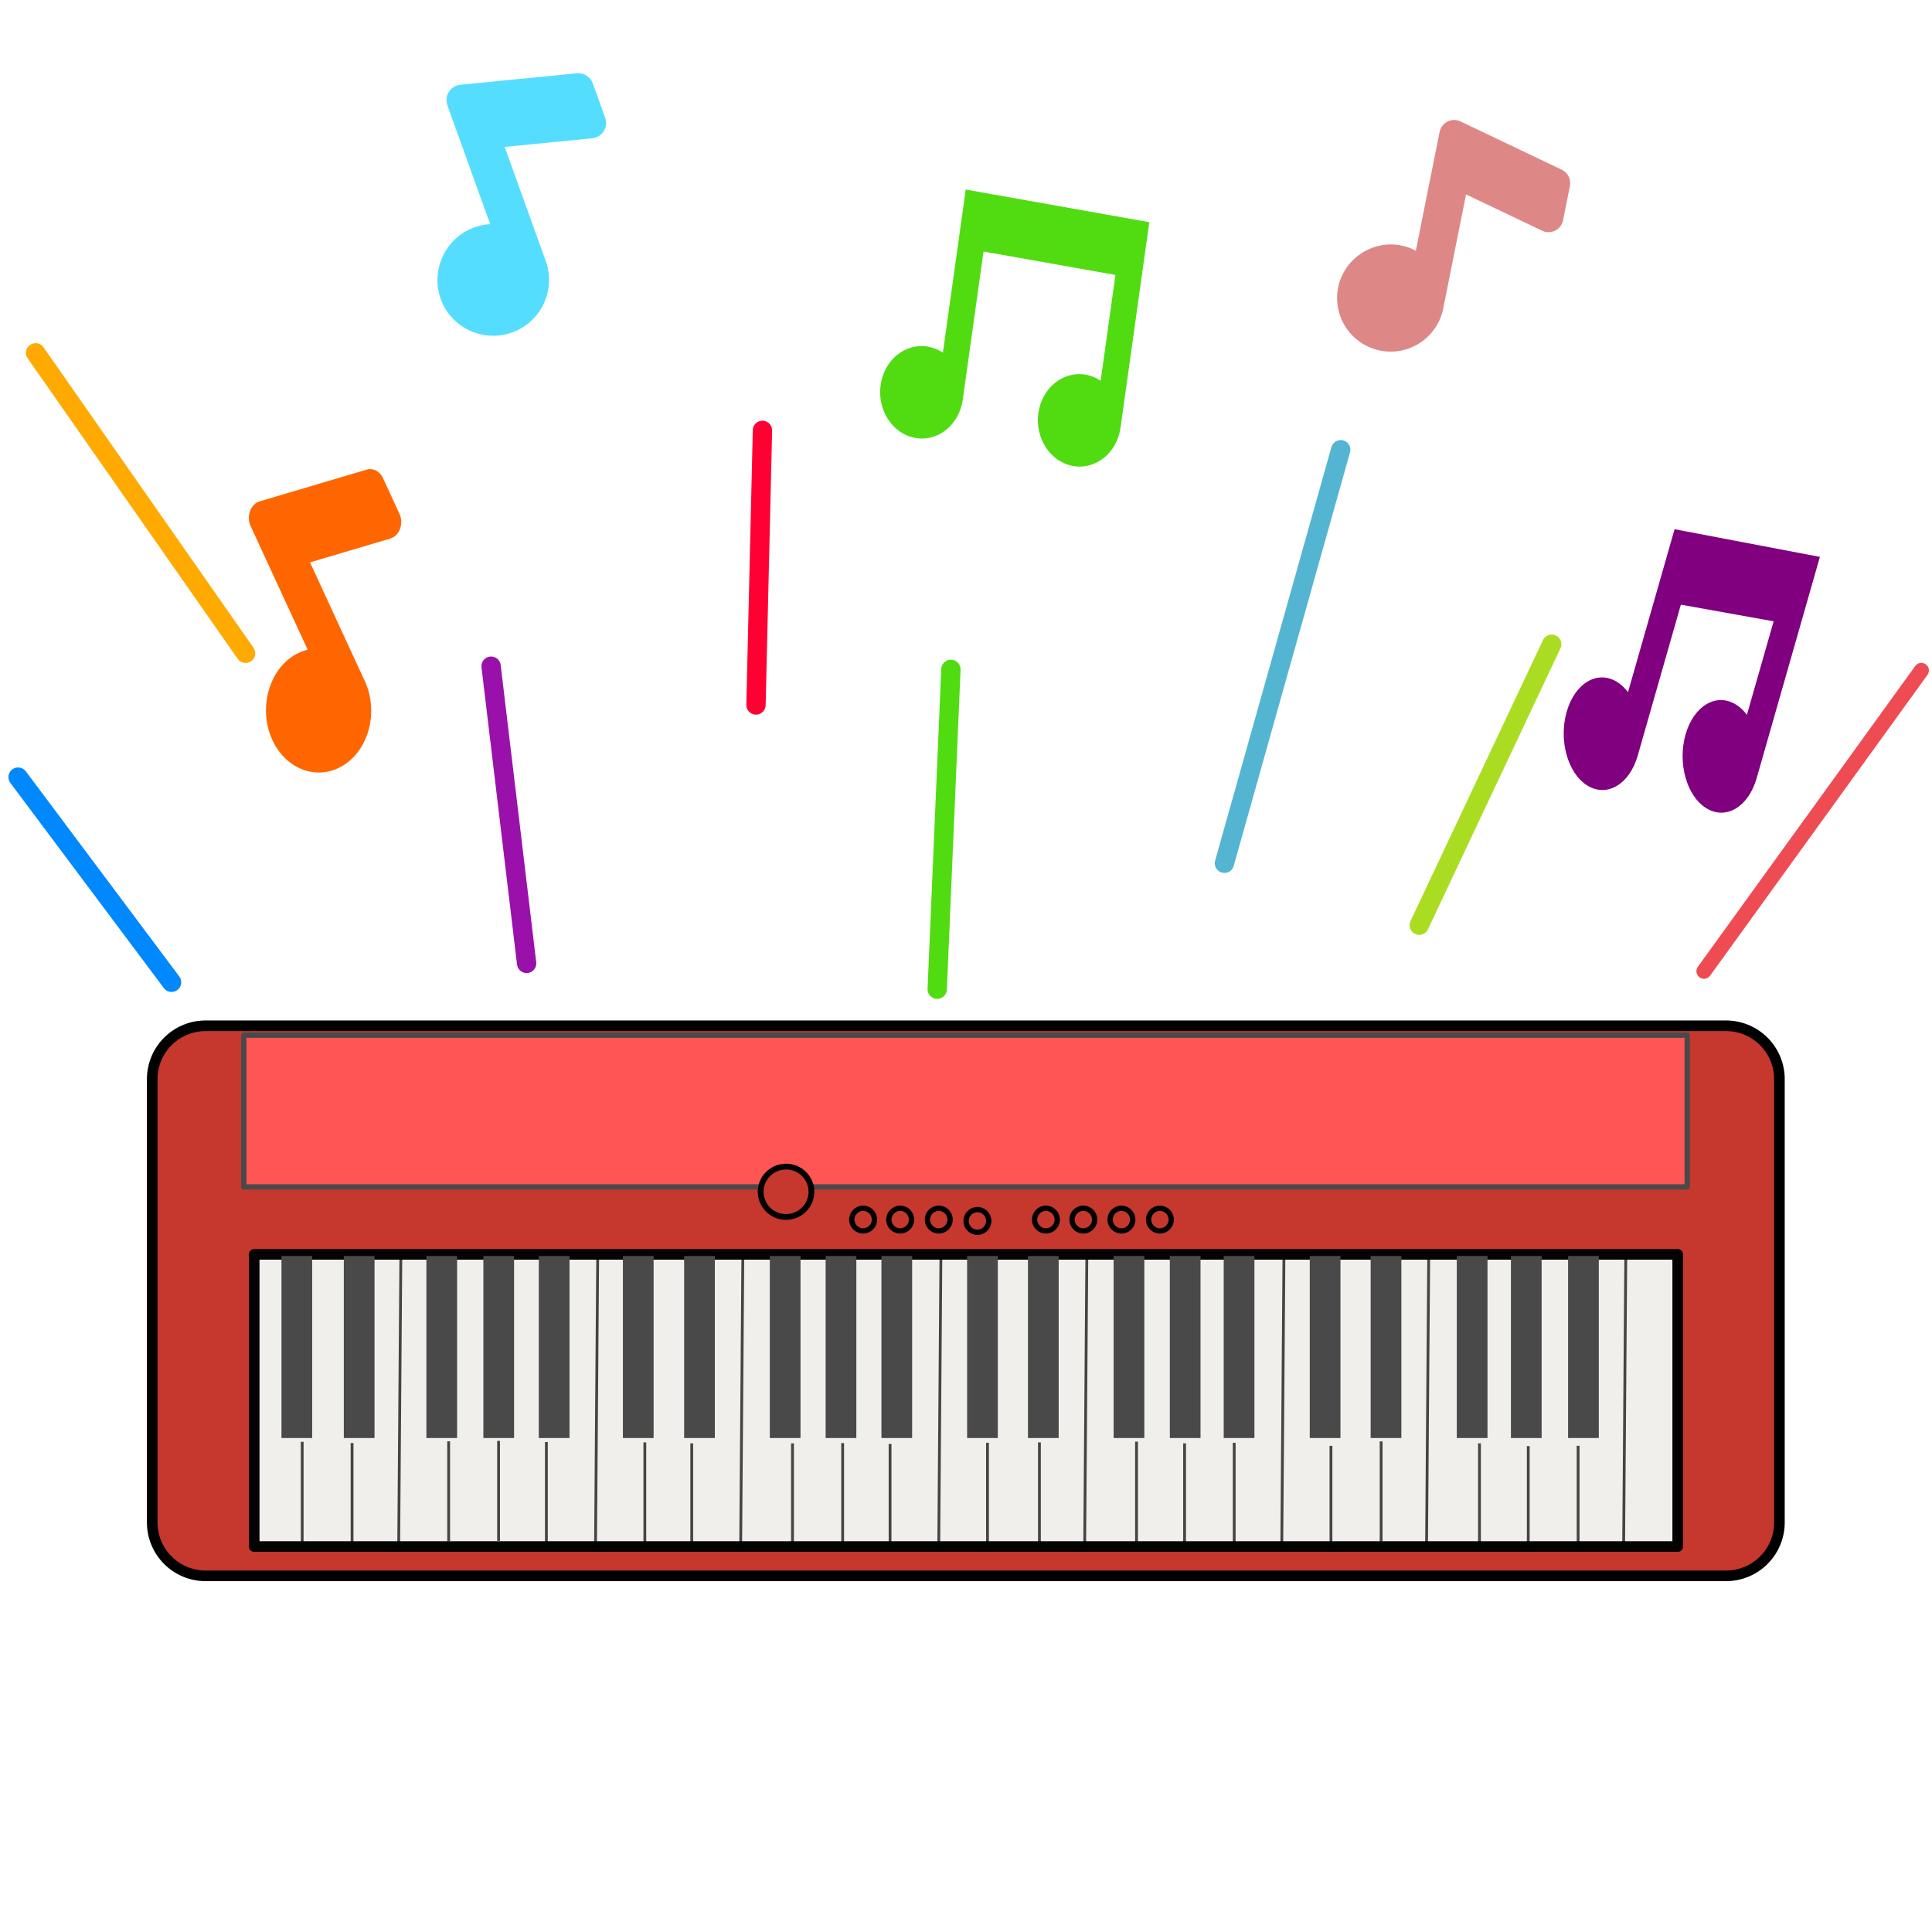 <?xml version="1.0" encoding="UTF-8" standalone="no"?>
<!-- Created with Inkscape (http://www.inkscape.org/) -->

<svg
   width="200mm"
   height="200mm"
   viewBox="0 0 200 200"
   version="1.1"
   id="svg5"
   inkscape:version="1.1.1 (3bf5ae0d25, 2021-09-20)"
   sodipodi:docname="drawing-1.svg"
   inkscape:export-filename="D:\daemon_website\art\piano-8.png"
   inkscape:export-xdpi="96"
   inkscape:export-ydpi="96"
   xmlns:inkscape="http://www.inkscape.org/namespaces/inkscape"
   xmlns:sodipodi="http://sodipodi.sourceforge.net/DTD/sodipodi-0.dtd"
   xmlns="http://www.w3.org/2000/svg"
   xmlns:svg="http://www.w3.org/2000/svg">
  <sodipodi:namedview
     id="namedview7"
     pagecolor="#ffffff"
     bordercolor="#666666"
     borderopacity="1.0"
     inkscape:pageshadow="2"
     inkscape:pageopacity="0.0"
     inkscape:pagecheckerboard="0"
     inkscape:document-units="mm"
     showgrid="false"
     inkscape:zoom="0.67081229"
     inkscape:cx="203.48464"
     inkscape:cy="379.39078"
     inkscape:window-width="1920"
     inkscape:window-height="1013"
     inkscape:window-x="-9"
     inkscape:window-y="-9"
     inkscape:window-maximized="1"
     inkscape:current-layer="layer1"
     showguides="false">
    <inkscape:grid
       type="xygrid"
       id="grid836" />
  </sodipodi:namedview>
  <defs
     id="defs2">
    <inkscape:path-effect
       effect="fillet_chamfer"
       id="path-effect969"
       is_visible="true"
       lpeversion="1"
       satellites_param="F,0,0,1,0,5.027,0,1 @ F,0,0,1,0,5.027,0,1 @ F,0,0,1,0,5.027,0,1 @ F,0,0,1,0,5.027,0,1"
       unit="px"
       method="auto"
       mode="F"
       radius="19"
       chamfer_steps="1"
       flexible="false"
       use_knot_distance="true"
       apply_no_radius="true"
       apply_with_radius="true"
       only_selected="false"
       hide_knots="false" />
  </defs>
  <g
     inkscape:label="Layer 1"
     inkscape:groupmode="layer"
     id="layer1">
    <g
       id="g28532"
       transform="matrix(1.099,0,0,1.099,2.112,-28.782)">
      <path
         style="fill:#c6382e;fill-opacity:1;stroke:#000000;stroke-width:1;stroke-linecap:round;stroke-linejoin:round;stroke-miterlimit:4;stroke-dasharray:none;stroke-opacity:1;paint-order:stroke markers fill"
         id="rect860"
         width="153.272"
         height="51.813"
         x="12.417"
         y="122.812"
         inkscape:path-effect="#path-effect969"
         sodipodi:type="rect"
         d="M 17.444,122.812 H 160.662 a 5.027,5.027 45 0 1 5.027,5.027 v 41.759 a 5.027,5.027 135 0 1 -5.027,5.027 l -143.217,0 a 5.027,5.027 45 0 1 -5.027,-5.027 v -41.759 a 5.027,5.027 135 0 1 5.027,-5.027 z" />
      <rect
         style="fill:#f0efeb;fill-opacity:1;stroke:#000000;stroke-width:1;stroke-linecap:round;stroke-linejoin:round;stroke-miterlimit:4;stroke-dasharray:none;stroke-opacity:0.984;paint-order:stroke markers fill"
         id="rect1850"
         width="134.086"
         height="27.524"
         x="22.022"
         y="144.341" />
      <rect
         style="fill:#494949;fill-opacity:1;stroke-width:0.5;stroke-linecap:round;stroke-linejoin:round;paint-order:stroke markers fill"
         id="rect2314"
         width="2.892"
         height="17.143"
         x="24.591"
         y="144.5" />
      <rect
         style="fill:#494949;fill-opacity:1;stroke-width:0.5;stroke-linecap:round;stroke-linejoin:round;paint-order:stroke markers fill"
         id="rect2314-1"
         width="2.892"
         height="17.143"
         x="30.464"
         y="144.5"
         inkscape:transform-center-x="1.5490264"
         inkscape:transform-center-y="-3.9758345" />
      <rect
         style="fill:#494949;fill-opacity:1;stroke-width:0.5;stroke-linecap:round;stroke-linejoin:round;paint-order:stroke markers fill"
         id="rect2314-3"
         width="2.892"
         height="17.143"
         x="38.242"
         y="144.5" />
      <rect
         style="fill:#494949;fill-opacity:1;stroke-width:0.5;stroke-linecap:round;stroke-linejoin:round;paint-order:stroke markers fill"
         id="rect2314-3-8"
         width="2.892"
         height="17.143"
         x="43.609"
         y="144.5" />
      <rect
         style="fill:#494949;fill-opacity:1;stroke-width:0.5;stroke-linecap:round;stroke-linejoin:round;paint-order:stroke markers fill"
         id="rect2314-3-4"
         width="2.892"
         height="17.143"
         x="48.83"
         y="144.5" />
      <rect
         style="fill:#494949;fill-opacity:1;stroke-width:0.5;stroke-linecap:round;stroke-linejoin:round;paint-order:stroke markers fill"
         id="rect2314-3-4-5"
         width="2.892"
         height="17.143"
         x="56.753"
         y="144.5" />
      <rect
         style="fill:#494949;fill-opacity:1;stroke-width:0.5;stroke-linecap:round;stroke-linejoin:round;paint-order:stroke markers fill"
         id="rect2314-3-4-1"
         width="2.892"
         height="17.143"
         x="62.521"
         y="144.5" />
      <rect
         style="fill:#494949;fill-opacity:1;stroke-width:0.5;stroke-linecap:round;stroke-linejoin:round;paint-order:stroke markers fill"
         id="rect2314-3-4-0"
         width="2.892"
         height="17.143"
         x="70.59"
         y="144.5" />
      <rect
         style="fill:#494949;fill-opacity:1;stroke-width:0.5;stroke-linecap:round;stroke-linejoin:round;paint-order:stroke markers fill"
         id="rect2314-3-4-9"
         width="2.892"
         height="17.143"
         x="75.848"
         y="144.5" />
      <rect
         style="fill:#494949;fill-opacity:1;stroke-width:0.5;stroke-linecap:round;stroke-linejoin:round;paint-order:stroke markers fill"
         id="rect2314-3-4-57"
         width="2.892"
         height="17.143"
         x="81.105"
         y="144.5" />
      <rect
         style="fill:#494949;fill-opacity:1;stroke-width:0.5;stroke-linecap:round;stroke-linejoin:round;paint-order:stroke markers fill"
         id="rect2314-3-4-7"
         width="2.892"
         height="17.143"
         x="89.174"
         y="144.5" />
      <rect
         style="fill:#494949;fill-opacity:1;stroke-width:0.5;stroke-linecap:round;stroke-linejoin:round;paint-order:stroke markers fill"
         id="rect2314-3-4-19"
         width="2.892"
         height="17.143"
         x="94.907"
         y="144.5" />
      <rect
         style="fill:#494949;fill-opacity:1;stroke-width:0.5;stroke-linecap:round;stroke-linejoin:round;paint-order:stroke markers fill"
         id="rect2314-3-4-2"
         width="2.892"
         height="17.143"
         x="102.975"
         y="144.5" />
      <rect
         style="fill:#494949;fill-opacity:1;stroke-width:0.5;stroke-linecap:round;stroke-linejoin:round;paint-order:stroke markers fill"
         id="rect2314-3-4-99"
         width="2.892"
         height="17.143"
         x="108.269"
         y="144.5" />
      <rect
         style="fill:#494949;fill-opacity:1;stroke-width:0.5;stroke-linecap:round;stroke-linejoin:round;paint-order:stroke markers fill"
         id="rect2314-3-4-77"
         width="2.892"
         height="17.143"
         x="113.345"
         y="144.5" />
      <rect
         style="fill:#494949;fill-opacity:1;stroke-width:0.5;stroke-linecap:round;stroke-linejoin:round;paint-order:stroke markers fill"
         id="rect2314-3-4-73"
         width="2.892"
         height="17.143"
         x="121.45"
         y="144.5" />
      <rect
         style="fill:#494949;fill-opacity:1;stroke-width:0.5;stroke-linecap:round;stroke-linejoin:round;paint-order:stroke markers fill"
         id="rect2314-3-4-6"
         width="2.892"
         height="17.143"
         x="127.186"
         y="144.5" />
      <rect
         style="fill:#494949;fill-opacity:1;stroke-width:0.5;stroke-linecap:round;stroke-linejoin:round;paint-order:stroke markers fill"
         id="rect2314-3-4-98"
         width="2.892"
         height="17.143"
         x="135.3"
         y="144.5" />
      <rect
         style="fill:#494949;fill-opacity:1;stroke-width:0.5;stroke-linecap:round;stroke-linejoin:round;paint-order:stroke markers fill"
         id="rect2314-3-4-29"
         width="2.892"
         height="17.143"
         x="140.399"
         y="144.5" />
      <rect
         style="fill:#494949;fill-opacity:1;stroke-width:0.5;stroke-linecap:round;stroke-linejoin:round;paint-order:stroke markers fill"
         id="rect2314-3-4-26"
         width="2.892"
         height="17.143"
         x="145.784"
         y="144.5" />
      <g
         id="g4008">
        <path
           style="fill:none;stroke:#000000;stroke-width:0.265px;stroke-linecap:butt;stroke-linejoin:miter;stroke-opacity:0.708"
           d="m 26.543,161.999 v 9.42"
           id="path2809" />
        <path
           style="fill:none;stroke:#000000;stroke-width:0.265px;stroke-linecap:butt;stroke-linejoin:miter;stroke-opacity:0.708"
           d="m 31.242,162.115 v 9.42"
           id="path2809-2" />
        <path
           style="fill:none;stroke:#000000;stroke-width:0.265px;stroke-linecap:butt;stroke-linejoin:miter;stroke-opacity:0.708"
           d="m 40.339,161.952 v 9.42"
           id="path2809-6" />
        <path
           style="fill:none;stroke:#000000;stroke-width:0.265px;stroke-linecap:butt;stroke-linejoin:miter;stroke-opacity:0.708"
           d="m 45.041,161.912 v 9.42"
           id="path2809-0" />
        <path
           style="fill:none;stroke:#000000;stroke-width:0.265px;stroke-linecap:butt;stroke-linejoin:miter;stroke-opacity:0.708"
           d="m 49.545,162.017 v 9.42"
           id="path2809-5" />
        <path
           style="fill:none;stroke:#000000;stroke-width:0.265px;stroke-linecap:butt;stroke-linejoin:miter;stroke-opacity:0.708"
           d="m 58.818,162.056 v 9.42"
           id="path2809-7" />
        <path
           style="fill:none;stroke:#000000;stroke-width:0.265px;stroke-linecap:butt;stroke-linejoin:miter;stroke-opacity:0.708"
           d="m 63.237,162.145 v 9.42"
           id="path2809-4" />
        <path
           style="fill:none;stroke:#000000;stroke-width:0.265px;stroke-linecap:butt;stroke-linejoin:miter;stroke-opacity:0.708"
           d="m 72.727,162.146 v 9.42"
           id="path2809-09" />
        <path
           style="fill:none;stroke:#000000;stroke-width:0.265px;stroke-linecap:butt;stroke-linejoin:miter;stroke-opacity:0.708"
           d="m 81.918,162.198 v 9.42"
           id="path2809-3" />
        <path
           style="fill:none;stroke:#000000;stroke-width:0.265px;stroke-linecap:butt;stroke-linejoin:miter;stroke-opacity:0.708"
           d="m 77.451,162.12 v 9.42"
           id="path2809-8" />
        <path
           style="fill:none;stroke:#000000;stroke-width:0.265px;stroke-linecap:butt;stroke-linejoin:miter;stroke-opacity:0.708"
           d="m 91.095,162.09 v 9.42"
           id="path2809-23" />
        <path
           style="fill:none;stroke:#000000;stroke-width:0.265px;stroke-linecap:butt;stroke-linejoin:miter;stroke-opacity:0.708"
           d="m 95.987,162.054 v 9.42"
           id="path2809-1" />
        <path
           style="fill:none;stroke:#000000;stroke-width:0.265px;stroke-linecap:butt;stroke-linejoin:miter;stroke-opacity:0.708"
           d="m 105.133,161.981 v 9.42"
           id="path2809-50" />
        <path
           style="fill:none;stroke:#000000;stroke-width:0.265px;stroke-linecap:butt;stroke-linejoin:miter;stroke-opacity:0.708"
           d="m 109.66,162.145 v 9.42"
           id="path2809-64" />
        <path
           style="fill:none;stroke:#000000;stroke-width:0.265px;stroke-linecap:butt;stroke-linejoin:miter;stroke-opacity:0.708"
           d="m 114.334,162.09 v 9.42"
           id="path2809-38" />
        <path
           style="fill:none;stroke:#000000;stroke-width:0.265px;stroke-linecap:butt;stroke-linejoin:miter;stroke-opacity:0.708"
           d="m 123.447,162.379 v 9.42"
           id="path2809-45" />
        <path
           style="fill:none;stroke:#000000;stroke-width:0.265px;stroke-linecap:butt;stroke-linejoin:miter;stroke-opacity:0.708"
           d="m 128.173,161.96 v 9.42"
           id="path2809-48" />
        <path
           style="fill:none;stroke:#000000;stroke-width:0.265px;stroke-linecap:butt;stroke-linejoin:miter;stroke-opacity:0.708"
           d="m 137.436,162.143 v 9.42"
           id="path2809-18" />
        <path
           style="fill:none;stroke:#000000;stroke-width:0.265px;stroke-linecap:butt;stroke-linejoin:miter;stroke-opacity:0.708"
           d="m 142.033,162.404 v 9.42"
           id="path2809-17" />
        <path
           style="fill:none;stroke:#000000;stroke-width:0.265px;stroke-linecap:butt;stroke-linejoin:miter;stroke-opacity:0.708"
           d="m 146.728,162.376 v 9.42"
           id="path2809-649" />
        <path
           style="fill:none;stroke:#000000;stroke-width:0.265px;stroke-linecap:butt;stroke-linejoin:miter;stroke-opacity:0.708"
           d="m 35.834,144.782 -0.2,26.928"
           id="path2924" />
        <path
           style="fill:none;stroke:#000000;stroke-width:0.265px;stroke-linecap:butt;stroke-linejoin:miter;stroke-opacity:0.708"
           d="m 54.375,144.782 -0.2,26.928"
           id="path2924-6" />
        <path
           style="fill:none;stroke:#000000;stroke-width:0.265px;stroke-linecap:butt;stroke-linejoin:miter;stroke-opacity:0.708"
           d="m 68.047,144.782 -0.2,26.928"
           id="path2924-3" />
        <path
           style="fill:none;stroke:#000000;stroke-width:0.265px;stroke-linecap:butt;stroke-linejoin:miter;stroke-opacity:0.708"
           d="m 86.704,144.782 -0.2,26.928"
           id="path2924-5" />
        <path
           style="fill:none;stroke:#000000;stroke-width:0.265px;stroke-linecap:butt;stroke-linejoin:miter;stroke-opacity:0.708"
           d="m 100.45,144.782 -0.2,26.928"
           id="path2924-1" />
        <path
           style="fill:none;stroke:#000000;stroke-width:0.265px;stroke-linecap:butt;stroke-linejoin:miter;stroke-opacity:0.708"
           d="m 119.016,144.782 -0.2,26.928"
           id="path2924-13" />
        <path
           style="fill:none;stroke:#000000;stroke-width:0.265px;stroke-linecap:butt;stroke-linejoin:miter;stroke-opacity:0.708"
           d="m 132.653,144.782 -0.2,26.928"
           id="path2924-33" />
        <path
           style="fill:none;stroke:#000000;stroke-width:0.265px;stroke-linecap:butt;stroke-linejoin:miter;stroke-opacity:0.708"
           d="m 151.218,144.619 -0.2,26.928"
           id="path2924-4" />
      </g>
      <rect
         style="fill:#ff5555;fill-opacity:1;stroke:#494949;stroke-width:0.5;stroke-linecap:round;stroke-linejoin:round;stroke-miterlimit:4;stroke-dasharray:none;stroke-opacity:1;paint-order:stroke markers fill"
         id="rect24003"
         width="135.963"
         height="14.301"
         x="21.042"
         y="123.691" />
      <g
         id="g1826"
         style="fill:#c6382e;fill-opacity:1;stroke:#000000;stroke-opacity:1"
         transform="translate(-1.688)">
        <ellipse
           style="fill:#c6382e;fill-opacity:1;stroke:#000000;stroke-width:0.546;stroke-linecap:round;stroke-linejoin:round;stroke-opacity:1;paint-order:stroke markers fill"
           id="path1218"
           cx="73.807"
           cy="138.449"
           rx="2.391"
           ry="2.373" />
        <circle
           style="fill:#c6382e;fill-opacity:1;stroke:#000000;stroke-width:0.5;stroke-linecap:round;stroke-linejoin:round;stroke-opacity:1;paint-order:stroke markers fill"
           id="path1324"
           cx="81.068"
           cy="141.068"
           r="1.068" />
        <circle
           style="fill:#c6382e;fill-opacity:1;stroke:#000000;stroke-width:0.5;stroke-linecap:round;stroke-linejoin:round;stroke-opacity:1;paint-order:stroke markers fill"
           id="path1324-5"
           cx="84.559"
           cy="141.068"
           r="1.068" />
        <circle
           style="fill:#c6382e;fill-opacity:1;stroke:#000000;stroke-width:0.5;stroke-linecap:round;stroke-linejoin:round;stroke-opacity:1;paint-order:stroke markers fill"
           id="path1324-5-5"
           cx="88.192"
           cy="141.068"
           r="1.068" />
        <circle
           style="fill:#c6382e;fill-opacity:1;stroke:#000000;stroke-width:0.5;stroke-linecap:round;stroke-linejoin:round;stroke-opacity:1;paint-order:stroke markers fill"
           id="path1324-5-5-2"
           cx="91.831"
           cy="141.194"
           r="1.068" />
        <circle
           style="fill:#c6382e;fill-opacity:1;stroke:#000000;stroke-width:0.5;stroke-linecap:round;stroke-linejoin:round;stroke-opacity:1;paint-order:stroke markers fill"
           id="path1324-5-5-8"
           cx="98.286"
           cy="141.068"
           r="1.068" />
        <circle
           style="fill:#c6382e;fill-opacity:1;stroke:#000000;stroke-width:0.5;stroke-linecap:round;stroke-linejoin:round;stroke-opacity:1;paint-order:stroke markers fill"
           id="path1324-5-5-8-0"
           cx="101.81"
           cy="141.068"
           r="1.068"
           inkscape:transform-center-x="1.7555633"
           inkscape:transform-center-y="0.30980529" />
        <circle
           style="fill:#c6382e;fill-opacity:1;stroke:#000000;stroke-width:0.5;stroke-linecap:round;stroke-linejoin:round;stroke-opacity:1;paint-order:stroke markers fill"
           id="path1324-5-5-8-1"
           cx="105.398"
           cy="141.068"
           r="1.068" />
        <circle
           style="fill:#c6382e;fill-opacity:1;stroke:#000000;stroke-width:0.5;stroke-linecap:round;stroke-linejoin:round;stroke-opacity:1;paint-order:stroke markers fill"
           id="path1324-5-5-8-05"
           cx="109.022"
           cy="141.068"
           r="1.068" />
      </g>
    </g>
    <path
       style="fill:#550000;stroke:#0088ff;stroke-width:2;stroke-linecap:round;stroke-linejoin:miter;stroke-miterlimit:4;stroke-dasharray:none;stroke-opacity:1;fill-opacity:1"
       d="M 1.873,80.448 17.759,101.684"
       id="path28571" />
    <path
       style="fill:#552200;stroke:#ffaa00;stroke-width:2;stroke-linecap:round;stroke-linejoin:miter;stroke-miterlimit:4;stroke-dasharray:none;stroke-opacity:1"
       d="M 3.684,36.526 25.421,67.627"
       id="path28573" />
    <path
       style="fill:#552200;stroke:#9911aa;stroke-width:2;stroke-linecap:round;stroke-linejoin:miter;stroke-miterlimit:4;stroke-dasharray:none;stroke-opacity:1"
       d="M 54.516,99.732 50.838,68.965"
       id="path28583" />
    <path
       style="fill:#552200;stroke:#ff0033;stroke-width:2;stroke-linecap:round;stroke-linejoin:miter;stroke-miterlimit:4;stroke-dasharray:none;stroke-opacity:1"
       d="M 78.929,44.552 78.26,72.978"
       id="path28585" />
    <path
       style="fill:#800080;stroke:#54b5d2;stroke-width:2;stroke-linecap:round;stroke-linejoin:miter;stroke-miterlimit:4;stroke-dasharray:none;stroke-opacity:1"
       d="M 126.752,89.365 138.791,46.558"
       id="path28593" />
    <path
       style="fill:#800080;stroke:#ee4c52;stroke-width:1.565;stroke-linecap:round;stroke-linejoin:miter;stroke-miterlimit:4;stroke-dasharray:none;stroke-opacity:1"
       d="M 176.396,100.539 198.898,69.403"
       id="path28597" />
    <path
       style="fill:#800080;stroke:#aadd22;stroke-width:2;stroke-linecap:round;stroke-linejoin:miter;stroke-miterlimit:4;stroke-dasharray:none;stroke-opacity:1"
       d="m 146.916,95.779 13.715,-29.086"
       id="path28792" />
    <path
       style="fill:none;stroke:#50dc11;stroke-width:2;stroke-linecap:round;stroke-linejoin:miter;stroke-miterlimit:4;stroke-dasharray:none;stroke-opacity:1"
       d="M 97.02,102.4 98.438,69.293"
       id="path28987" />
    <g
       id="g29422"
       transform="matrix(0.078,0.025,-0.023,0.084,161.238,50.003)"
       style="fill:#800080">
      <path
         id="XMLID_526_"
         d="M 158.204,9.825 155.817,211.363 c -5.256,-3.611 -10.922,-6.253 -16.847,-7.652 -27.984,-6.61 -51.01,16.733 -51.429,52.138 -0.419,35.405 21.926,69.464 49.911,76.074 27.984,6.61 51.01,-16.733 51.429,-52.138 L 191.093,93.024 309.829,78.212 308.459,193.846 c -5.256,-3.611 -10.922,-6.253 -16.847,-7.652 -27.984,-6.61 -51.01,16.733 -51.429,52.138 -0.419,35.405 21.926,69.464 49.911,76.074 27.984,6.61 51.01,-16.733 51.429,-52.138 l 3.244,-273.851 z"
         style="stroke-width:0.951;fill:#800080" />
      <g
         id="g29371"
         style="fill:#800080">
</g>
      <g
         id="g29373"
         style="fill:#800080">
</g>
      <g
         id="g29375"
         style="fill:#800080">
</g>
      <g
         id="g29377"
         style="fill:#800080">
</g>
      <g
         id="g29379"
         style="fill:#800080">
</g>
      <g
         id="g29381"
         style="fill:#800080">
</g>
      <g
         id="g29383"
         style="fill:#800080">
</g>
      <g
         id="g29385"
         style="fill:#800080">
</g>
      <g
         id="g29387"
         style="fill:#800080">
</g>
      <g
         id="g29389"
         style="fill:#800080">
</g>
      <g
         id="g29391"
         style="fill:#800080">
</g>
      <g
         id="g29393"
         style="fill:#800080">
</g>
      <g
         id="g29395"
         style="fill:#800080">
</g>
      <g
         id="g29397"
         style="fill:#800080">
</g>
      <g
         id="g29399"
         style="fill:#800080">
</g>
    </g>
    <g
       id="g29483"
       transform="matrix(0.045,0.008,-0.007,0.05,94.252,17.786)"
       style="stroke:none;fill:#50dc11;fill-opacity:1">
      <g
         id="g29428"
         style="stroke:none;fill:#50dc11;fill-opacity:1">
	<g
   id="g29426"
   style="stroke:none;fill:#50dc11;fill-opacity:1">
		<path
   d="m 94.499,535.901 c 52.188,0 94.496,-42.308 94.496,-94.496 0,-0.024 -0.003,-0.053 -0.003,-0.077 h 0.003 V 134.753 H 492.51 v 218.921 c -10.86,-4.352 -22.699,-6.769 -35.113,-6.769 -52.188,0 -94.496,42.308 -94.496,94.496 0,52.188 42.305,94.499 94.493,94.499 52.188,0 94.496,-42.308 94.496,-94.496 0,-0.024 -0.004,-0.053 -0.004,-0.077 h 0.004 V 134.753 15.988 H 492.507 188.995 129.61 V 134.753 353.674 C 118.75,349.322 106.911,346.905 94.496,346.905 42.307,346.906 0,389.214 0,441.402 c 0,52.188 42.311,94.499 94.499,94.499 z"
   id="path29424"
   style="stroke:none;fill:#50dc11;fill-opacity:1" />

	</g>

</g>
      <g
         id="g29430"
         style="stroke:none;fill:#50dc11;fill-opacity:1">
</g>
      <g
         id="g29432"
         style="stroke:none;fill:#50dc11;fill-opacity:1">
</g>
      <g
         id="g29434"
         style="stroke:none;fill:#50dc11;fill-opacity:1">
</g>
      <g
         id="g29436"
         style="stroke:none;fill:#50dc11;fill-opacity:1">
</g>
      <g
         id="g29438"
         style="stroke:none;fill:#50dc11;fill-opacity:1">
</g>
      <g
         id="g29440"
         style="stroke:none;fill:#50dc11;fill-opacity:1">
</g>
      <g
         id="g29442"
         style="stroke:none;fill:#50dc11;fill-opacity:1">
</g>
      <g
         id="g29444"
         style="stroke:none;fill:#50dc11;fill-opacity:1">
</g>
      <g
         id="g29446"
         style="stroke:none;fill:#50dc11;fill-opacity:1">
</g>
      <g
         id="g29448"
         style="stroke:none;fill:#50dc11;fill-opacity:1">
</g>
      <g
         id="g29450"
         style="stroke:none;fill:#50dc11;fill-opacity:1">
</g>
      <g
         id="g29452"
         style="stroke:none;fill:#50dc11;fill-opacity:1">
</g>
      <g
         id="g29454"
         style="stroke:none;fill:#50dc11;fill-opacity:1">
</g>
      <g
         id="g29456"
         style="stroke:none;fill:#50dc11;fill-opacity:1">
</g>
      <g
         id="g29458"
         style="stroke:none;fill:#50dc11;fill-opacity:1">
</g>
    </g>
    <g
       id="g29541"
       transform="matrix(0.025,0.005,-0.005,0.025,140.625,10.408)"
       style="fill:#de8787">
      <g
         id="g29487"
         style="fill:#de8787">
	<path
   d="m 285.583,978.129 c 118.1,0 214.3,-94.2 217.5,-211.5 h 0.1 v -478.5 l 332.2,83.9 c 37.9,9.6 74.7,-19.1 74.7,-58.2 v -142.1 c 0,-27.5 -18.7,-51.4 -45.3,-58.2 l -442,-111.7 c -37.9,-9.5 -74.7,19.2 -74.7,58.3 v 492 c -20.1,-6 -41.5,-9.2 -63.6,-9.1 -120.2,0.6 -218.6,101.399 -216.4,221.6 2.2,118.3 98.799,213.5 217.5,213.5 z"
   id="path29485"
   style="fill:#de8787" />

</g>
      <g
         id="g29489"
         style="fill:#de8787">
</g>
      <g
         id="g29491"
         style="fill:#de8787">
</g>
      <g
         id="g29493"
         style="fill:#de8787">
</g>
      <g
         id="g29495"
         style="fill:#de8787">
</g>
      <g
         id="g29497"
         style="fill:#de8787">
</g>
      <g
         id="g29499"
         style="fill:#de8787">
</g>
      <g
         id="g29501"
         style="fill:#de8787">
</g>
      <g
         id="g29503"
         style="fill:#de8787">
</g>
      <g
         id="g29505"
         style="fill:#de8787">
</g>
      <g
         id="g29507"
         style="fill:#de8787">
</g>
      <g
         id="g29509"
         style="fill:#de8787">
</g>
      <g
         id="g29511"
         style="fill:#de8787">
</g>
      <g
         id="g29513"
         style="fill:#de8787">
</g>
      <g
         id="g29515"
         style="fill:#de8787">
</g>
      <g
         id="g29517"
         style="fill:#de8787">
</g>
    </g>
    <g
       id="g29541-9"
       transform="matrix(0.025,-0.009,0.009,0.025,37.071,12.533)"
       style="fill:#55ddff">
      <g
         id="g29487-4"
         style="fill:#55ddff">
        <path
           d="m 285.583,978.129 c 118.1,0 214.3,-94.2 217.5,-211.5 h 0.1 v -478.5 l 332.2,83.9 c 37.9,9.6 74.7,-19.1 74.7,-58.2 v -142.1 c 0,-27.5 -18.7,-51.4 -45.3,-58.2 l -442,-111.7 c -37.9,-9.5 -74.7,19.2 -74.7,58.3 v 492 c -20.1,-6 -41.5,-9.2 -63.6,-9.1 -120.2,0.6 -218.6,101.399 -216.4,221.6 2.2,118.3 98.799,213.5 217.5,213.5 z"
           id="path29485-2"
           style="fill:#55ddff" />
      </g>
      <g
         id="g29489-6"
         style="fill:#55ddff" />
      <g
         id="g29491-3"
         style="fill:#55ddff" />
      <g
         id="g29493-6"
         style="fill:#55ddff" />
      <g
         id="g29495-1"
         style="fill:#55ddff" />
      <g
         id="g29497-6"
         style="fill:#55ddff" />
      <g
         id="g29499-6"
         style="fill:#55ddff" />
      <g
         id="g29501-2"
         style="fill:#55ddff" />
      <g
         id="g29503-0"
         style="fill:#55ddff" />
      <g
         id="g29505-8"
         style="fill:#55ddff" />
      <g
         id="g29507-8"
         style="fill:#55ddff" />
      <g
         id="g29509-7"
         style="fill:#55ddff" />
      <g
         id="g29511-8"
         style="fill:#55ddff" />
      <g
         id="g29513-6"
         style="fill:#55ddff" />
      <g
         id="g29515-2"
         style="fill:#55ddff" />
      <g
         id="g29517-6"
         style="fill:#55ddff" />
    </g>
    <g
       id="g29541-5"
       transform="matrix(0.022,-0.014,0.012,0.026,17.565,57.771)"
       style="fill:#ff6600">
      <g
         id="g29487-0"
         style="fill:#ff6600">
        <path
           d="m 285.583,978.129 c 118.1,0 214.3,-94.2 217.5,-211.5 h 0.1 v -478.5 l 332.2,83.9 c 37.9,9.6 74.7,-19.1 74.7,-58.2 v -142.1 c 0,-27.5 -18.7,-51.4 -45.3,-58.2 l -442,-111.7 c -37.9,-9.5 -74.7,19.2 -74.7,58.3 v 492 c -20.1,-6 -41.5,-9.2 -63.6,-9.1 -120.2,0.6 -218.6,101.399 -216.4,221.6 2.2,118.3 98.799,213.5 217.5,213.5 z"
           id="path29485-6"
           style="fill:#ff6600" />
      </g>
      <g
         id="g29489-8"
         style="fill:#ff6600" />
      <g
         id="g29491-8"
         style="fill:#ff6600" />
      <g
         id="g29493-9"
         style="fill:#ff6600" />
      <g
         id="g29495-0"
         style="fill:#ff6600" />
      <g
         id="g29497-61"
         style="fill:#ff6600" />
      <g
         id="g29499-1"
         style="fill:#ff6600" />
      <g
         id="g29501-5"
         style="fill:#ff6600" />
      <g
         id="g29503-2"
         style="fill:#ff6600" />
      <g
         id="g29505-6"
         style="fill:#ff6600" />
      <g
         id="g29507-9"
         style="fill:#ff6600" />
      <g
         id="g29509-9"
         style="fill:#ff6600" />
      <g
         id="g29511-4"
         style="fill:#ff6600" />
      <g
         id="g29513-7"
         style="fill:#ff6600" />
      <g
         id="g29515-3"
         style="fill:#ff6600" />
      <g
         id="g29517-4"
         style="fill:#ff6600" />
    </g>
    <rect
       style="fill:#50dc11;fill-opacity:1;stroke:#000000;stroke-width:2;stroke-linecap:round;stroke-linejoin:round;stroke-miterlimit:4;stroke-dasharray:none;stroke-opacity:1;paint-order:stroke markers fill"
       id="rect30313"
       width="35.42"
       height="35.978"
       x="-61.916"
       y="18.965" />
  </g>
</svg>
